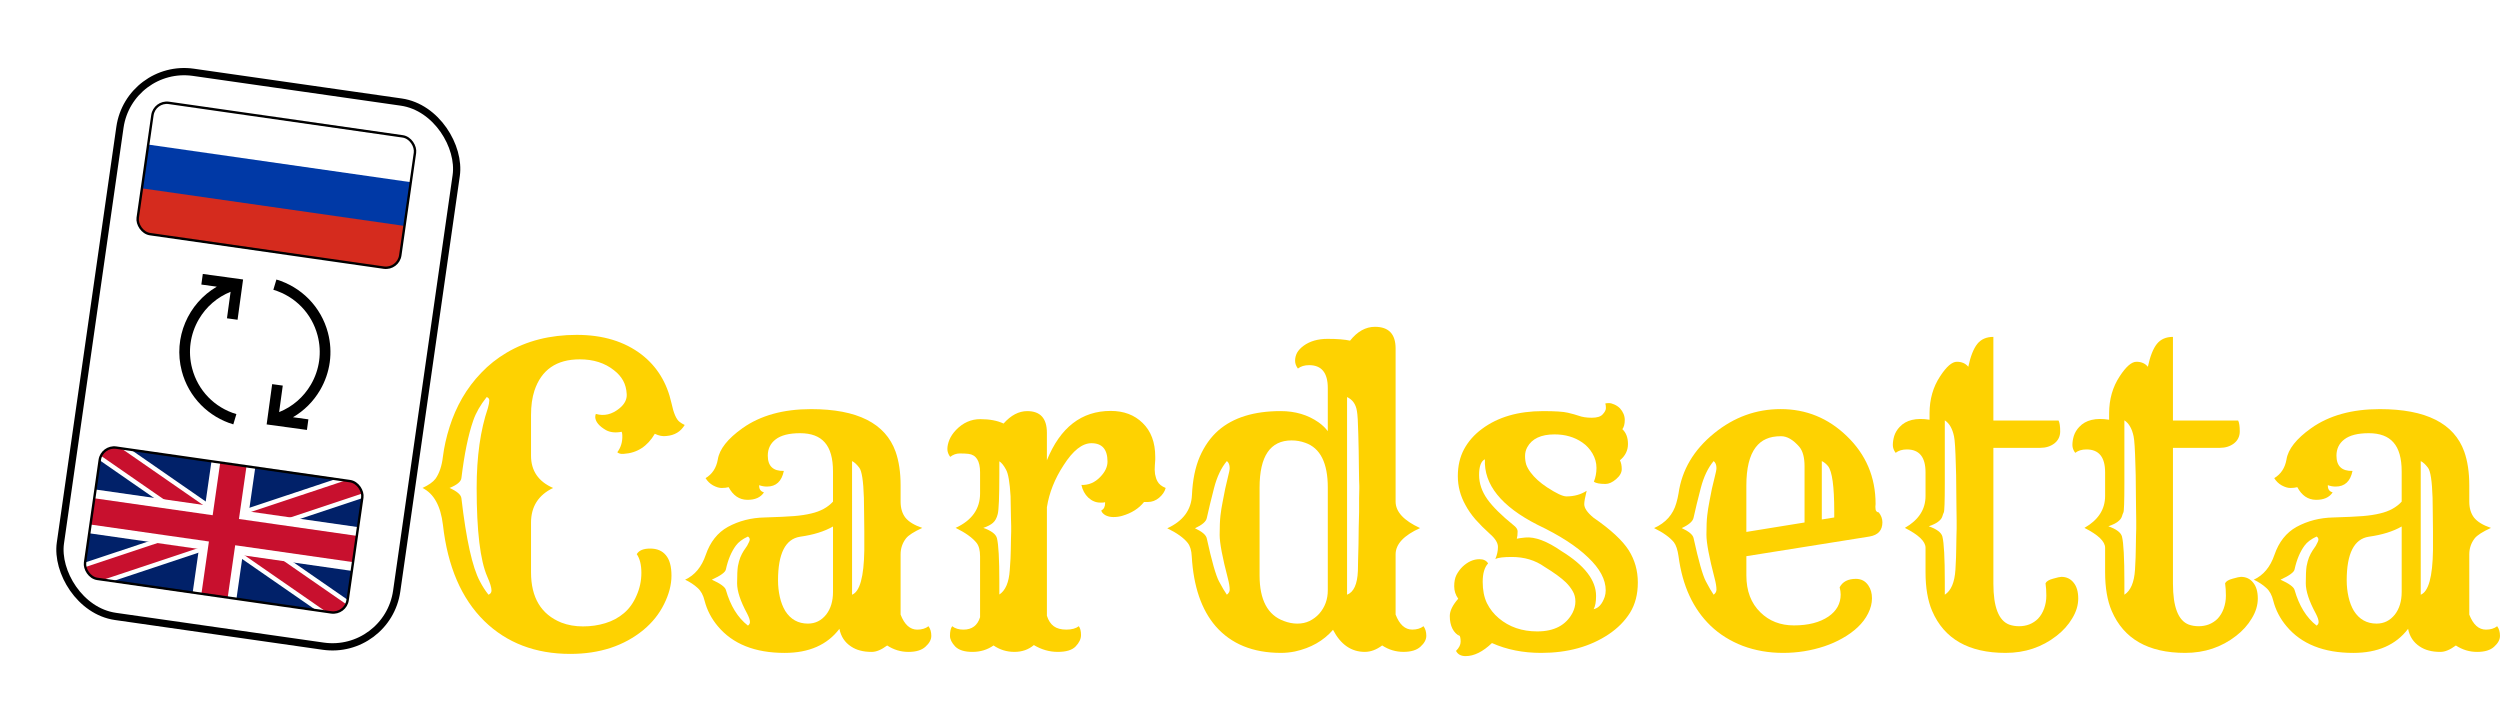 <?xml version="1.0" encoding="UTF-8" standalone="no"?>
<svg
   xmlns:dc="http://purl.org/dc/elements/1.1/"
   xmlns:cc="http://creativecommons.org/ns#"
   xmlns:rdf="http://www.w3.org/1999/02/22-rdf-syntax-ns#"
   xmlns:svg="http://www.w3.org/2000/svg"
   xmlns="http://www.w3.org/2000/svg"
   width="281.453mm"
   height="79.971mm"
   viewBox="0 0 281.453 79.971"
   version="1.1"
   id="svg8">
  <title
     id="title82">logo</title>
  <defs
     id="defs2">
    <clipPath
       clipPathUnits="userSpaceOnUse"
       id="clipPath1662">
      <rect
         style="opacity:1;fill:none;fill-opacity:1;stroke:#000000;stroke-width:0.5;stroke-linecap:butt;stroke-linejoin:round;stroke-miterlimit:4;stroke-dasharray:none;stroke-opacity:1"
         id="rect1664"
         width="53.075"
         height="26.538"
         x="164.89"
         y="95.619" />
    </clipPath>
    <clipPath
       clipPathUnits="userSpaceOnUse"
       id="clipPath27">
      <rect
         style="fill:none;stroke:#000000;stroke-width:0.364;stroke-linejoin:round"
         id="rect29"
         width="39.848"
         height="19.924"
         x="35.748"
         y="113.761"
         ry="2.182"
         rx="2.182" />
    </clipPath>
    <clipPath
       clipPathUnits="userSpaceOnUse"
       id="clipPath155">
      <rect
         style="fill:none;stroke:#000000;stroke-width:0.095;stroke-linejoin:round"
         id="rect157"
         width="9"
         height="6"
         x="1.1180849e-07"
         y="3.4545022e-07"
         rx="0.493"
         ry="0.657" />
    </clipPath>
    <filter
       style="color-interpolation-filters:sRGB"
       id="filter4996">
      <feFlood
         flood-opacity="0.498"
         flood-color="rgb(0,0,0)"
         result="flood"
         id="feFlood4986" />
      <feComposite
         in="SourceGraphic"
         in2="flood"
         operator="in"
         result="composite1"
         id="feComposite4988" />
      <feGaussianBlur
         in="composite1"
         stdDeviation="2.2"
         result="blur"
         id="feGaussianBlur4990" />
      <feOffset
         dx="2.1"
         dy="0.5"
         result="offset"
         id="feOffset4992" />
      <feComposite
         in="SourceGraphic"
         in2="offset"
         operator="over"
         result="composite2"
         id="feComposite4994" />
    </filter>
  </defs>
  <g
     id="layer1"
     style="display:inline"
     transform="translate(-11.578,-51.456)">
    <g
       clip-path="url(#s)"
       id="g917"
       transform="matrix(1.045,0,0,1.045,37.321,92.27)"
       style="image-rendering:auto" />
  </g>
  <g
     id="layer2"
     transform="translate(-11.578,-51.456)">
    <g
       id="g145">
      <g
         id="g5073"
         transform="matrix(0.545,0,0,0.545,1.476,45.795)"
         style="display:inline">
        <rect
           style="fill:#ffffff;fill-opacity:0.795;stroke:#000000;stroke-width:1.5;stroke-linecap:butt;stroke-linejoin:round;stroke-miterlimit:4;stroke-dasharray:none;stroke-opacity:1;filter:url(#filter4996)"
           id="rect872"
           width="70.176"
           height="113.547"
           x="45.975"
           y="16.274"
           rx="13.405"
           ry="13.405"
           transform="rotate(8.151)" />
        <g
           id="g168"
           transform="rotate(8.151,224.663,112.201)">
          <g
             id="g151"
             transform="matrix(6.088,0,0,4.566,40.722,56.732)"
             clip-path="url(#clipPath155)">
            <rect
               fill="#ffffff"
               width="9"
               height="3"
               id="rect134"
               x="0"
               y="0" />
            <rect
               fill="#d52b1e"
               y="3"
               width="9"
               height="3"
               id="rect136"
               x="0" />
            <rect
               fill="#0039a6"
               y="2"
               width="9"
               height="2"
               id="rect138"
               x="0" />
          </g>
          <rect
             style="fill:none;stroke:#000000;stroke-width:0.5;stroke-linejoin:round"
             id="rect159"
             width="54.789"
             height="27.394"
             x="40.722"
             y="56.732"
             rx="3"
             ry="3" />
        </g>
        <g
           id="g204"
           transform="rotate(8.151,129.257,-757.61)">
          <g
             id="g1423"
             transform="matrix(1.375,0,0,1.375,113.258,-49.957)"
             clip-path="url(#clipPath27)">
            <g
               id="g1507"
               transform="matrix(0.751,0,0,0.751,-88.049,41.972)"
               clip-path="url(#clipPath1662)">
              <path
                 d="m 164.89,95.619 v 26.538 h 53.075 V 95.619 Z"
                 fill="#012169"
                 id="path1169"
                 style="stroke-width:0.885"
                 clip-path="none" />
              <path
                 d="m 164.89,95.619 53.075,26.538 m 0,-26.538 -53.075,26.538"
                 stroke="#ffffff"
                 stroke-width="5.308"
                 id="path1171" />
              <g
                 id="path1173"
                 clip-path="url(#t)"
                 style="opacity:1">
                <path
                   style="color:#000000;font-style:normal;font-variant:normal;font-weight:normal;font-stretch:normal;font-size:medium;line-height:normal;font-family:sans-serif;font-variant-ligatures:normal;font-variant-position:normal;font-variant-caps:normal;font-variant-numeric:normal;font-variant-alternates:normal;font-variant-east-asian:normal;font-feature-settings:normal;font-variation-settings:normal;text-indent:0;text-align:start;text-decoration:none;text-decoration-line:none;text-decoration-style:solid;text-decoration-color:#000000;letter-spacing:normal;word-spacing:normal;text-transform:none;writing-mode:lr-tb;direction:ltr;text-orientation:mixed;dominant-baseline:auto;baseline-shift:baseline;text-anchor:start;white-space:normal;shape-padding:0;shape-margin:0;inline-size:0;clip-rule:nonzero;display:inline;overflow:visible;visibility:visible;isolation:auto;mix-blend-mode:normal;color-interpolation:sRGB;color-interpolation-filters:linearRGB;solid-color:#000000;solid-opacity:1;vector-effect:none;fill:#000000;fill-opacity:1;fill-rule:nonzero;stroke:none;stroke-width:3.538;stroke-linecap:butt;stroke-linejoin:miter;stroke-miterlimit:4;stroke-dasharray:none;stroke-dashoffset:0;stroke-opacity:1;color-rendering:auto;image-rendering:auto;shape-rendering:auto;text-rendering:auto;enable-background:accumulate;stop-color:#000000;stop-opacity:1"
                   d="m 164.89,95.619 53.075,26.538 m 0,-26.538 -53.075,26.538"
                   id="path1565" />
                <path
                   style="color:#000000;font-style:normal;font-variant:normal;font-weight:normal;font-stretch:normal;font-size:medium;line-height:normal;font-family:sans-serif;font-variant-ligatures:normal;font-variant-position:normal;font-variant-caps:normal;font-variant-numeric:normal;font-variant-alternates:normal;font-variant-east-asian:normal;font-feature-settings:normal;font-variation-settings:normal;text-indent:0;text-align:start;text-decoration:none;text-decoration-line:none;text-decoration-style:solid;text-decoration-color:#000000;letter-spacing:normal;word-spacing:normal;text-transform:none;writing-mode:lr-tb;direction:ltr;text-orientation:mixed;dominant-baseline:auto;baseline-shift:baseline;text-anchor:start;white-space:normal;shape-padding:0;shape-margin:0;inline-size:0;clip-rule:nonzero;display:inline;overflow:visible;visibility:visible;isolation:auto;mix-blend-mode:normal;color-interpolation:sRGB;color-interpolation-filters:linearRGB;solid-color:#000000;solid-opacity:1;vector-effect:none;fill:#c8102e;fill-opacity:1;fill-rule:nonzero;stroke:none;stroke-linecap:butt;stroke-linejoin:miter;stroke-miterlimit:4;stroke-dasharray:none;stroke-dashoffset:0;stroke-opacity:1;color-rendering:auto;image-rendering:auto;shape-rendering:auto;text-rendering:auto;enable-background:accumulate;stop-color:#000000;stop-opacity:1"
                   d="m 165.682,94.037 -1.584,3.164 23.373,11.686 -23.373,11.688 1.584,3.164 25.746,-12.873 25.746,12.873 1.582,-3.164 -23.373,-11.688 23.373,-11.686 -1.582,-3.164 -25.746,12.873 z"
                   id="path1567" />
              </g>
              <path
                 d="M 191.427,95.619 V 122.156 M 164.89,108.888 h 53.075"
                 stroke="#ffffff"
                 stroke-width="8.846"
                 id="path1175" />
              <path
                 d="M 191.427,95.619 V 122.156 M 164.89,108.888 h 53.075"
                 stroke="#c8102e"
                 stroke-width="5.308"
                 id="path1177" />
            </g>
          </g>
          <rect
             style="fill:none;stroke:#000000;stroke-width:0.5;stroke-linejoin:round"
             id="rect161"
             width="54.789"
             height="27.395"
             x="162.411"
             y="106.458"
             rx="3"
             ry="3" />
        </g>
        <g
           id="g1714"
           transform="matrix(0.073,0.01,-0.01,0.073,57.839,65.504)">
          <g
             id="g1657">
            <path
               d="m 43.841,281.457 c -18.585,-44.869 -18.586,-94.29 0,-139.159 15.615,-37.697 42.78,-68.384 77.674,-88.255 v 75.005 h 30 V 15.053 H 37.519 v 30 h 43.755 c -73,57.164 -102.324,158.139 -65.15,247.885 14.167,34.202 37.07,64.159 66.234,86.634 28.274,21.789 61.873,36.201 97.162,41.677 l 4.601,-29.646 C 120.778,381.774 68.338,340.598 43.841,281.457 Z"
               id="path1653" />
            <path
               d="m 407.517,292.938 c 21.651,-52.272 21.651,-109.848 0,-162.12 C 393.35,96.616 370.447,66.659 341.283,44.185 313.008,22.395 279.409,7.983 244.12,2.507 l -4.6,29.646 c 63.342,9.829 115.782,51.005 140.279,110.146 18.585,44.869 18.585,94.29 0,139.159 -15.614,37.697 -42.78,68.384 -77.673,88.255 v -75.005 h -30 v 113.995 h 113.995 v -30 h -43.625 c 28.453,-22.217 50.831,-51.508 65.021,-85.765 z"
               id="path1655" />
          </g>
          <g
             id="g1659" />
          <g
             id="g1661" />
          <g
             id="g1663" />
          <g
             id="g1665" />
          <g
             id="g1667" />
          <g
             id="g1669" />
          <g
             id="g1671" />
          <g
             id="g1673" />
          <g
             id="g1675" />
          <g
             id="g1677" />
          <g
             id="g1679" />
          <g
             id="g1681" />
          <g
             id="g1683" />
          <g
             id="g1685" />
          <g
             id="g1687" />
        </g>
      </g>
      <g
         aria-label="Cardsetta"
         id="text5081"
         style="fill:#FED201;font-size:46.263px;line-height:1.25;font-family:Rye;-inkscape-font-specification:Rye;stroke-width:1.157">
        <path
           d="m 81.82,120.488 q 0.904,-0.768 1.423,-1.988 0.542,-1.22 0.542,-2.553 0,-1.355 -0.52,-2.101 0.361,-0.632 1.513,-0.632 1.152,0 1.762,0.745 0.633,0.745 0.633,2.304 0,1.536 -0.836,3.208 -0.813,1.649 -2.304,2.891 -3.298,2.711 -8.245,2.711 -5.896,0 -9.691,-3.705 -3.863,-3.795 -4.653,-10.82 -0.384,-3.208 -2.304,-4.156 1.062,-0.497 1.468,-1.039 0.655,-0.926 0.836,-2.507 0.203,-1.604 0.745,-3.321 0.542,-1.717 1.423,-3.253 0.904,-1.559 2.146,-2.846 1.242,-1.31 2.846,-2.259 3.388,-2.01 7.906,-2.01 4.405,0 7.296,2.214 2.598,2.01 3.366,5.467 0.361,1.717 0.926,2.123 0.226,0.181 0.565,0.339 -0.678,1.129 -2.056,1.242 -0.61,0.09 -1.31,-0.248 -1.242,2.123 -3.501,2.259 -0.474,0.045 -0.723,-0.181 0.61,-0.813 0.565,-1.898 0,-0.203 -0.068,-0.407 -1.039,0.203 -1.762,-0.181 -1.175,-0.678 -1.22,-1.468 0,-0.181 0.068,-0.361 1.401,0.407 2.666,-0.633 0.858,-0.7 0.813,-1.581 -0.045,-0.881 -0.407,-1.536 -0.361,-0.655 -1.039,-1.175 -1.536,-1.22 -3.84,-1.22 -3.931,0 -5.105,3.524 -0.384,1.175 -0.384,2.756 v 4.563 q 0,2.553 2.485,3.637 -2.485,1.197 -2.485,3.908 v 5.58 q 0,4.292 3.411,5.67 1.107,0.429 2.44,0.429 1.333,0 2.507,-0.361 1.197,-0.361 2.101,-1.129 z m -15.248,-2.078 q 0.339,-0.136 0.339,-0.474 0,-0.497 -0.474,-1.559 -1.197,-2.733 -1.197,-9.985 0,-5.286 1.265,-8.991 0.158,-0.565 0.158,-0.858 0,-0.294 -0.294,-0.384 -1.062,1.333 -1.513,2.643 -0.836,2.394 -1.333,6.483 -0.068,0.587 -1.333,1.107 1.265,0.565 1.333,1.152 0.813,7.003 2.078,9.352 0.429,0.836 0.971,1.513 z"
           style="stroke-width:1.157"
           id="path63" />
        <path
           d="m 106.081,122.25 q -2.056,2.711 -6.167,2.711 -5.015,0 -7.522,-3.004 -1.084,-1.288 -1.491,-2.869 -0.226,-0.949 -0.791,-1.446 -0.565,-0.52 -1.401,-0.926 1.626,-0.745 2.327,-2.801 0.745,-2.169 2.485,-3.14 1.875,-1.017 4.134,-1.062 2.259,-0.068 3.343,-0.158 1.084,-0.09 1.92,-0.294 1.559,-0.361 2.44,-1.333 v -3.388 q 0,-2.236 -0.926,-3.275 -0.904,-1.039 -2.779,-1.039 -1.852,0 -2.756,0.7 -0.881,0.678 -0.881,1.83 0,1.762 1.807,1.717 -0.361,1.762 -1.898,1.762 -0.452,0 -0.881,-0.158 v 0.068 q 0,0.587 0.542,0.745 -0.565,0.858 -1.898,0.836 -1.333,-0.023 -2.078,-1.423 -0.339,0.09 -0.791,0.09 -0.429,0 -0.971,-0.294 -0.52,-0.294 -0.836,-0.813 1.129,-0.678 1.378,-2.101 0.271,-1.739 2.778,-3.524 3.027,-2.146 7.726,-2.146 7.793,0 9.51,4.789 0.565,1.604 0.565,3.795 v 1.83 q 0,1.107 0.542,1.807 0.565,0.7 1.898,1.152 -1.423,0.655 -1.83,1.175 -0.61,0.791 -0.61,1.807 v 6.777 q 0.655,1.694 1.875,1.694 0.768,0 1.265,-0.384 0.316,0.429 0.316,1.084 0,0.632 -0.655,1.22 -0.633,0.587 -1.92,0.587 -1.288,0 -2.394,-0.723 -0.971,0.723 -1.739,0.723 -0.745,0 -1.31,-0.158 -0.542,-0.136 -1.017,-0.452 -1.062,-0.7 -1.31,-1.988 z m 1.423,-3.84 q 1.31,-0.52 1.378,-4.992 0,-0.949 0,-2.169 0,-1.22 -0.023,-2.078 0,-0.881 -0.023,-1.672 -0.09,-2.846 -0.52,-3.388 -0.429,-0.565 -0.813,-0.745 z m -8.335,-1.604 q 0,0.949 0.203,1.852 0.203,0.904 0.61,1.581 0.904,1.423 2.553,1.423 1.242,0 2.056,-1.017 0.768,-0.994 0.768,-2.553 v -7.364 q -1.446,0.836 -3.705,1.152 -2.485,0.384 -2.485,4.924 z m -3.388,5.083 q 0.226,-0.158 0.226,-0.407 0,-0.339 -0.316,-0.949 -1.129,-2.078 -1.129,-3.411 0,-1.333 0.09,-1.92 0.113,-0.587 0.271,-0.994 0.181,-0.429 0.384,-0.745 0.226,-0.316 0.384,-0.565 0.294,-0.52 0.294,-0.7 0,-0.203 -0.203,-0.339 -0.926,0.429 -1.355,1.017 -0.768,1.039 -1.129,2.688 -0.09,0.474 -1.581,1.152 1.446,0.655 1.581,1.152 0.768,2.688 2.485,4.021 z"
           style="stroke-width:1.157"
           id="path65" />
        <path
           d="m 123.429,124.125 q -1.039,0.723 -2.372,0.723 -1.333,0 -1.943,-0.61 -0.587,-0.633 -0.587,-1.197 0,-0.745 0.248,-1.084 0.497,0.384 1.265,0.384 1.446,0 1.875,-1.401 v -6.845 q 0,-1.039 -0.407,-1.536 -0.723,-0.881 -2.349,-1.672 2.756,-1.265 2.756,-3.885 v -2.372 q 0,-1.92 -1.31,-2.078 -0.384,-0.045 -0.971,-0.045 -0.587,0 -1.084,0.384 -0.316,-0.429 -0.316,-0.881 0,-0.474 0.226,-1.039 0.248,-0.587 0.745,-1.107 1.175,-1.22 2.733,-1.22 1.581,0 2.62,0.497 1.242,-1.401 2.666,-1.401 2.214,0 2.214,2.44 v 3.095 q 2.259,-5.557 7.183,-5.557 2.214,0 3.592,1.355 1.423,1.378 1.423,3.818 v 0.316 q 0,0.158 -0.045,0.655 -0.045,0.474 0.023,0.971 0.09,0.497 0.271,0.813 0.248,0.474 0.926,0.745 -0.158,0.61 -0.745,1.107 -0.565,0.474 -1.265,0.474 h -0.429 q -0.881,1.107 -2.462,1.559 -0.452,0.136 -0.994,0.136 -0.52,0 -0.926,-0.226 -0.384,-0.248 -0.429,-0.52 0.429,-0.203 0.429,-0.813 v -0.113 q -0.181,0.045 -0.316,0.045 h -0.226 q -0.745,0 -1.355,-0.565 -0.587,-0.565 -0.768,-1.423 1.22,0.045 2.123,-0.904 0.813,-0.836 0.813,-1.717 0,-2.078 -1.807,-2.078 -1.559,0 -3.14,2.485 -1.491,2.282 -1.875,4.721 v 12.221 q 0.248,0.791 0.768,1.175 0.52,0.384 1.423,0.384 0.904,0 1.401,-0.384 0.248,0.339 0.248,0.994 0,0.655 -0.61,1.288 -0.587,0.61 -2.01,0.61 -1.401,0 -2.688,-0.768 -0.904,0.768 -2.191,0.768 -1.288,0 -2.349,-0.723 z m 1.943,-10.707 q 0.023,-0.768 0.023,-1.288 0.023,-0.52 0.023,-0.836 v -0.61 q 0,-0.339 -0.023,-0.858 0,-0.542 -0.023,-1.197 0,-0.678 -0.023,-1.31 -0.136,-2.349 -0.52,-3.004 -0.361,-0.678 -0.745,-0.926 v 1.468 q 0,3.795 -0.181,4.473 -0.158,0.655 -0.542,0.994 -0.361,0.316 -1.084,0.565 1.355,0.474 1.536,1.152 0.271,1.084 0.271,4.879 v 1.468 q 1.039,-0.678 1.175,-2.756 0.113,-1.468 0.113,-2.214 z"
           style="stroke-width:1.157"
           id="path67" />
        <path
           d="m 165.242,124.847 q -2.304,0 -3.592,-2.485 -1.604,1.852 -4.292,2.44 -0.791,0.158 -1.559,0.158 -4.744,0 -7.364,-3.004 -2.394,-2.779 -2.688,-7.861 -0.045,-0.994 -0.452,-1.514 -0.678,-0.858 -2.304,-1.649 2.666,-1.22 2.779,-3.75 0.113,-2.53 0.881,-4.315 0.791,-1.807 2.101,-2.959 2.507,-2.169 7.003,-2.169 2.462,0 4.269,1.265 0.61,0.429 1.039,0.994 v -4.857 q 0,-2.575 -2.101,-2.575 -0.768,0 -1.265,0.384 -0.316,-0.429 -0.316,-0.881 0,-0.474 0.226,-0.904 0.248,-0.429 0.745,-0.791 1.062,-0.768 2.688,-0.768 1.626,0 2.53,0.203 1.242,-1.559 2.801,-1.559 2.327,0 2.327,2.44 v 17.236 q 0,1.717 2.756,2.982 -2.756,1.242 -2.756,2.959 v 6.777 q 0.655,1.694 1.875,1.694 0.768,0 1.265,-0.384 0.316,0.429 0.316,1.084 0,0.632 -0.655,1.22 -0.632,0.587 -1.92,0.587 -1.288,0 -2.394,-0.723 -0.971,0.723 -1.943,0.723 z m -2.01,-6.438 q 1.129,-0.429 1.22,-2.688 0.023,-0.52 0.023,-1.265 0.023,-0.768 0.045,-1.694 0.023,-0.926 0.023,-1.875 l 0.045,-1.807 q 0,-0.881 0,-1.536 0.023,-0.678 0.023,-1.062 v -0.339 q 0,-0.068 -0.023,-0.632 0,-0.587 -0.023,-1.423 0,-0.858 -0.023,-1.83 l -0.045,-1.898 q -0.045,-2.078 -0.158,-2.643 -0.181,-1.129 -1.107,-1.559 z m -6.235,-17.371 q -3.614,0 -3.614,5.309 v 9.894 q 0,4.134 2.733,5.128 0.768,0.294 1.514,0.294 0.768,0 1.378,-0.294 0.632,-0.316 1.084,-0.813 0.971,-1.107 0.971,-2.643 v -11.566 q 0,-4.156 -2.53,-5.037 -0.745,-0.271 -1.536,-0.271 z m -7.296,17.371 q 0.316,-0.248 0.316,-0.565 0,-0.497 -0.203,-1.265 -0.926,-3.547 -0.926,-4.902 0,-1.378 0.09,-2.169 0.09,-0.791 0.248,-1.559 0.294,-1.626 0.587,-2.756 0.203,-0.768 0.203,-1.039 0,-0.542 -0.316,-0.791 -0.949,1.129 -1.446,3.05 -0.497,1.92 -0.813,3.366 -0.113,0.587 -1.333,1.152 1.22,0.565 1.333,1.152 0.836,3.818 1.378,4.834 0.542,1.017 0.881,1.491 z"
           style="stroke-width:1.157"
           id="path69" />
        <path
           d="m 179.542,123.854 q -1.536,1.468 -2.959,1.468 -0.791,0 -1.084,-0.587 0.52,-0.52 0.52,-1.039 0,-0.52 -0.158,-0.791 l -0.294,-0.52 0.361,0.678 q -0.542,-0.248 -0.836,-0.836 -0.294,-0.587 -0.294,-1.423 0,-0.858 0.949,-1.943 -0.452,-0.632 -0.452,-1.401 0,-0.768 0.248,-1.265 0.271,-0.52 0.678,-0.926 0.904,-0.858 1.92,-0.858 0.678,0 0.971,0.474 -0.61,0.655 -0.61,2.078 0,1.401 0.474,2.394 0.497,0.994 1.333,1.694 1.762,1.491 4.337,1.491 2.869,0 3.976,-2.101 0.316,-0.633 0.316,-1.265 0,-0.655 -0.294,-1.152 -0.294,-0.52 -0.768,-0.994 -0.791,-0.768 -2.417,-1.762 -1.559,-1.107 -3.682,-1.107 -1.378,0 -1.852,0.226 0.294,-0.678 0.294,-1.355 0,-0.678 -0.904,-1.468 -0.904,-0.813 -1.626,-1.626 -0.7,-0.813 -1.129,-1.626 -0.858,-1.536 -0.858,-3.253 0,-1.717 0.7,-3.027 0.723,-1.333 2.01,-2.282 2.688,-2.01 6.89,-2.01 2.033,0 2.779,0.181 0.768,0.181 1.22,0.339 0.61,0.226 1.491,0.226 0.881,0 1.22,-0.384 0.361,-0.384 0.361,-0.7 0,-0.339 -0.068,-0.52 0.136,-0.045 0.407,-0.045 0.271,0 0.61,0.158 0.361,0.158 0.633,0.429 0.542,0.61 0.542,1.31 0,0.678 -0.271,1.039 0.632,0.587 0.632,1.672 0,1.084 -0.904,1.83 0.203,0.407 0.203,0.994 0,0.587 -0.632,1.129 -0.633,0.542 -1.197,0.542 -0.971,0 -1.31,-0.248 0.294,-0.723 0.294,-1.559 0,-0.858 -0.452,-1.626 -0.452,-0.768 -1.152,-1.242 -1.31,-0.904 -3.117,-0.904 -2.282,0 -3.072,1.446 -0.248,0.452 -0.248,0.994 0,0.52 0.136,0.971 0.158,0.429 0.497,0.881 0.655,0.881 1.852,1.672 1.559,1.017 2.169,1.017 1.31,0 2.282,-0.632 -0.271,1.084 -0.271,1.513 0,0.655 1.039,1.513 2.914,2.01 3.976,3.682 1.017,1.626 1.017,3.614 0,1.988 -0.881,3.411 -0.881,1.401 -2.394,2.417 -3.14,2.101 -7.613,2.101 -3.05,0 -5.534,-1.107 z m -0.791,-20.692 q -0.655,0.316 -0.655,1.762 0,1.423 0.926,2.733 0.926,1.288 2.937,2.914 0.474,0.361 0.474,0.7 0,0.52 -0.09,0.836 0.271,-0.068 0.949,-0.136 1.649,-0.158 4.089,1.536 3.885,2.394 3.885,5.037 0,0.994 -0.271,1.491 0.813,-0.158 1.242,-1.378 0.113,-0.361 0.113,-0.745 0,-1.83 -1.988,-3.705 -1.965,-1.898 -5.67,-3.659 -6.144,-3.117 -5.941,-7.387 z"
           style="stroke-width:1.157"
           id="path71" />
        <path
           d="m 218.689,117.574 q 0.497,-0.949 1.83,-0.949 0.904,0 1.401,0.745 0.407,0.587 0.407,1.446 0,0.836 -0.429,1.694 -0.429,0.858 -1.175,1.559 -0.745,0.7 -1.717,1.242 -0.949,0.542 -2.033,0.904 -2.236,0.745 -4.653,0.745 -2.417,0 -4.54,-0.791 -2.101,-0.813 -3.614,-2.259 -2.959,-2.846 -3.614,-7.816 -0.158,-1.107 -0.52,-1.581 -0.678,-0.836 -2.236,-1.604 1.965,-0.881 2.507,-2.824 0.158,-0.542 0.248,-1.084 0.565,-3.976 4.021,-6.777 3.343,-2.711 7.477,-2.711 4.292,0 7.432,3.027 3.253,3.117 3.253,7.658 0,0.158 -0.023,0.316 0,0.158 0.023,0.294 0.045,0.294 0.361,0.339 0.407,0.52 0.407,1.107 0,1.355 -1.446,1.604 -0.361,0.068 -1.129,0.181 l -12.74,2.033 v 2.169 q 0,2.62 1.581,4.156 1.491,1.468 3.772,1.468 2.417,0 3.885,-0.994 1.378,-0.949 1.378,-2.485 0,-0.361 -0.113,-0.813 z m -3.953,-7.296 v -6.325 q 0,-1.491 -0.587,-2.191 -1.039,-1.197 -2.056,-1.197 -1.017,0 -1.694,0.316 -0.678,0.294 -1.175,0.949 -1.039,1.378 -1.039,4.292 v 5.218 z m 3.343,-0.565 v -0.7 q 0,-4.202 -0.7,-5.083 -0.316,-0.384 -0.7,-0.565 v 6.574 z m -13.576,8.697 q 0.316,-0.248 0.316,-0.565 0,-0.497 -0.203,-1.265 -0.926,-3.547 -0.926,-4.924 0,-1.401 0.09,-2.169 0.09,-0.791 0.248,-1.581 0.271,-1.536 0.587,-2.711 0.203,-0.768 0.203,-1.039 0,-0.542 -0.316,-0.791 -0.949,1.129 -1.446,3.027 -0.497,1.898 -0.813,3.343 -0.113,0.61 -1.333,1.175 1.22,0.565 1.333,1.129 0.836,3.818 1.378,4.857 0.542,1.039 0.881,1.513 z"
           style="stroke-width:1.157"
           id="path73" />
        <path
           d="m 241.03,121.098 q 0.429,-0.452 0.678,-1.129 0.248,-0.7 0.248,-1.446 0,-0.768 -0.09,-1.401 0.158,-0.339 0.858,-0.52 0.7,-0.203 0.926,-0.203 0.858,0 1.378,0.655 0.52,0.632 0.52,1.785 0,1.129 -0.678,2.236 -0.655,1.107 -1.762,1.965 -2.462,1.92 -5.738,1.92 -6.235,0 -8.268,-4.721 -0.745,-1.739 -0.745,-4.36 v -2.756 q 0,-1.062 -2.327,-2.236 2.327,-1.333 2.327,-3.592 v -2.666 q 0,-2.575 -2.101,-2.575 -0.768,0 -1.265,0.384 -0.316,-0.429 -0.316,-0.881 0,-0.474 0.158,-1.017 0.181,-0.565 0.61,-1.017 1.084,-1.175 3.366,-0.813 V 97.989 q 0,-2.372 1.197,-4.179 1.062,-1.626 1.875,-1.626 0.836,0 1.288,0.565 0.384,-1.785 1.017,-2.575 0.632,-0.791 1.807,-0.791 v 9.42 h 7.342 q 0.181,0.361 0.181,1.22 0,0.836 -0.655,1.355 -0.655,0.497 -1.581,0.497 h -5.286 v 15.293 q 0,3.931 1.785,4.608 0.52,0.181 1.107,0.181 0.61,0 1.152,-0.203 0.565,-0.226 0.994,-0.655 z m -10.504,-2.688 q 1.062,-0.678 1.197,-2.824 0.09,-1.536 0.09,-2.394 0.023,-0.858 0.023,-1.378 0.023,-0.542 0.023,-0.836 V 110.074 q 0,-0.655 -0.023,-1.672 0,-1.039 -0.023,-2.236 0,-1.22 -0.045,-2.327 -0.068,-2.666 -0.203,-3.253 -0.271,-1.31 -1.039,-1.807 v 7.048 q 0,3.14 -0.113,3.321 -0.09,0.181 -0.158,0.429 -0.203,0.678 -1.536,1.129 1.355,0.474 1.536,1.152 0.271,1.084 0.271,5.083 z"
           style="stroke-width:1.157"
           id="path75" />
        <path
           d="m 261.247,121.098 q 0.429,-0.452 0.678,-1.129 0.248,-0.7 0.248,-1.446 0,-0.768 -0.09,-1.401 0.158,-0.339 0.858,-0.52 0.7,-0.203 0.926,-0.203 0.858,0 1.378,0.655 0.52,0.632 0.52,1.785 0,1.129 -0.678,2.236 -0.655,1.107 -1.762,1.965 -2.462,1.92 -5.738,1.92 -6.235,0 -8.268,-4.721 -0.745,-1.739 -0.745,-4.36 v -2.756 q 0,-1.062 -2.327,-2.236 2.327,-1.333 2.327,-3.592 v -2.666 q 0,-2.575 -2.101,-2.575 -0.768,0 -1.265,0.384 -0.316,-0.429 -0.316,-0.881 0,-0.474 0.158,-1.017 0.181,-0.565 0.61,-1.017 1.084,-1.175 3.366,-0.813 V 97.989 q 0,-2.372 1.197,-4.179 1.062,-1.626 1.875,-1.626 0.836,0 1.288,0.565 0.384,-1.785 1.017,-2.575 0.633,-0.791 1.807,-0.791 v 9.42 h 7.342 q 0.181,0.361 0.181,1.22 0,0.836 -0.655,1.355 -0.655,0.497 -1.581,0.497 h -5.286 v 15.293 q 0,3.931 1.785,4.608 0.52,0.181 1.107,0.181 0.61,0 1.152,-0.203 0.565,-0.226 0.994,-0.655 z m -10.504,-2.688 q 1.062,-0.678 1.197,-2.824 0.09,-1.536 0.09,-2.394 0.023,-0.858 0.023,-1.378 0.023,-0.542 0.023,-0.836 V 110.074 q 0,-0.655 -0.023,-1.672 0,-1.039 -0.023,-2.236 0,-1.22 -0.045,-2.327 -0.068,-2.666 -0.203,-3.253 -0.271,-1.31 -1.039,-1.807 v 7.048 q 0,3.14 -0.113,3.321 -0.09,0.181 -0.158,0.429 -0.203,0.678 -1.536,1.129 1.355,0.474 1.536,1.152 0.271,1.084 0.271,5.083 z"
           style="stroke-width:1.157"
           id="path77" />
        <path
           d="m 282.685,122.25 q -2.056,2.711 -6.167,2.711 -5.015,0 -7.522,-3.004 -1.084,-1.288 -1.491,-2.869 -0.226,-0.949 -0.791,-1.446 -0.565,-0.52 -1.401,-0.926 1.626,-0.745 2.327,-2.801 0.745,-2.169 2.485,-3.14 1.875,-1.017 4.134,-1.062 2.259,-0.068 3.343,-0.158 1.084,-0.09 1.92,-0.294 1.559,-0.361 2.44,-1.333 v -3.388 q 0,-2.236 -0.926,-3.275 -0.904,-1.039 -2.779,-1.039 -1.852,0 -2.756,0.7 -0.881,0.678 -0.881,1.83 0,1.762 1.807,1.717 -0.361,1.762 -1.898,1.762 -0.452,0 -0.881,-0.158 v 0.068 q 0,0.587 0.542,0.745 -0.565,0.858 -1.898,0.836 -1.333,-0.023 -2.078,-1.423 -0.339,0.09 -0.791,0.09 -0.429,0 -0.971,-0.294 -0.52,-0.294 -0.836,-0.813 1.129,-0.678 1.378,-2.101 0.271,-1.739 2.778,-3.524 3.027,-2.146 7.726,-2.146 7.793,0 9.51,4.789 0.565,1.604 0.565,3.795 v 1.83 q 0,1.107 0.542,1.807 0.565,0.7 1.898,1.152 -1.423,0.655 -1.83,1.175 -0.61,0.791 -0.61,1.807 v 6.777 q 0.655,1.694 1.875,1.694 0.768,0 1.265,-0.384 0.316,0.429 0.316,1.084 0,0.632 -0.655,1.22 -0.632,0.587 -1.92,0.587 -1.288,0 -2.394,-0.723 -0.971,0.723 -1.739,0.723 -0.745,0 -1.31,-0.158 -0.542,-0.136 -1.017,-0.452 -1.062,-0.7 -1.31,-1.988 z m 1.423,-3.84 q 1.31,-0.52 1.378,-4.992 0,-0.949 0,-2.169 0,-1.22 -0.023,-2.078 0,-0.881 -0.023,-1.672 -0.09,-2.846 -0.52,-3.388 -0.429,-0.565 -0.813,-0.745 z m -8.335,-1.604 q 0,0.949 0.203,1.852 0.203,0.904 0.61,1.581 0.904,1.423 2.553,1.423 1.242,0 2.056,-1.017 0.768,-0.994 0.768,-2.553 v -7.364 q -1.446,0.836 -3.705,1.152 -2.485,0.384 -2.485,4.924 z m -3.388,5.083 q 0.226,-0.158 0.226,-0.407 0,-0.339 -0.316,-0.949 -1.129,-2.078 -1.129,-3.411 0,-1.333 0.09,-1.92 0.113,-0.587 0.271,-0.994 0.181,-0.429 0.384,-0.745 0.226,-0.316 0.384,-0.565 0.294,-0.52 0.294,-0.7 0,-0.203 -0.203,-0.339 -0.926,0.429 -1.355,1.017 -0.768,1.039 -1.129,2.688 -0.09,0.474 -1.581,1.152 1.446,0.655 1.581,1.152 0.768,2.688 2.485,4.021 z"
           style="stroke-width:1.157"
           id="path79" />
      </g>
    </g>
  </g>
</svg>

